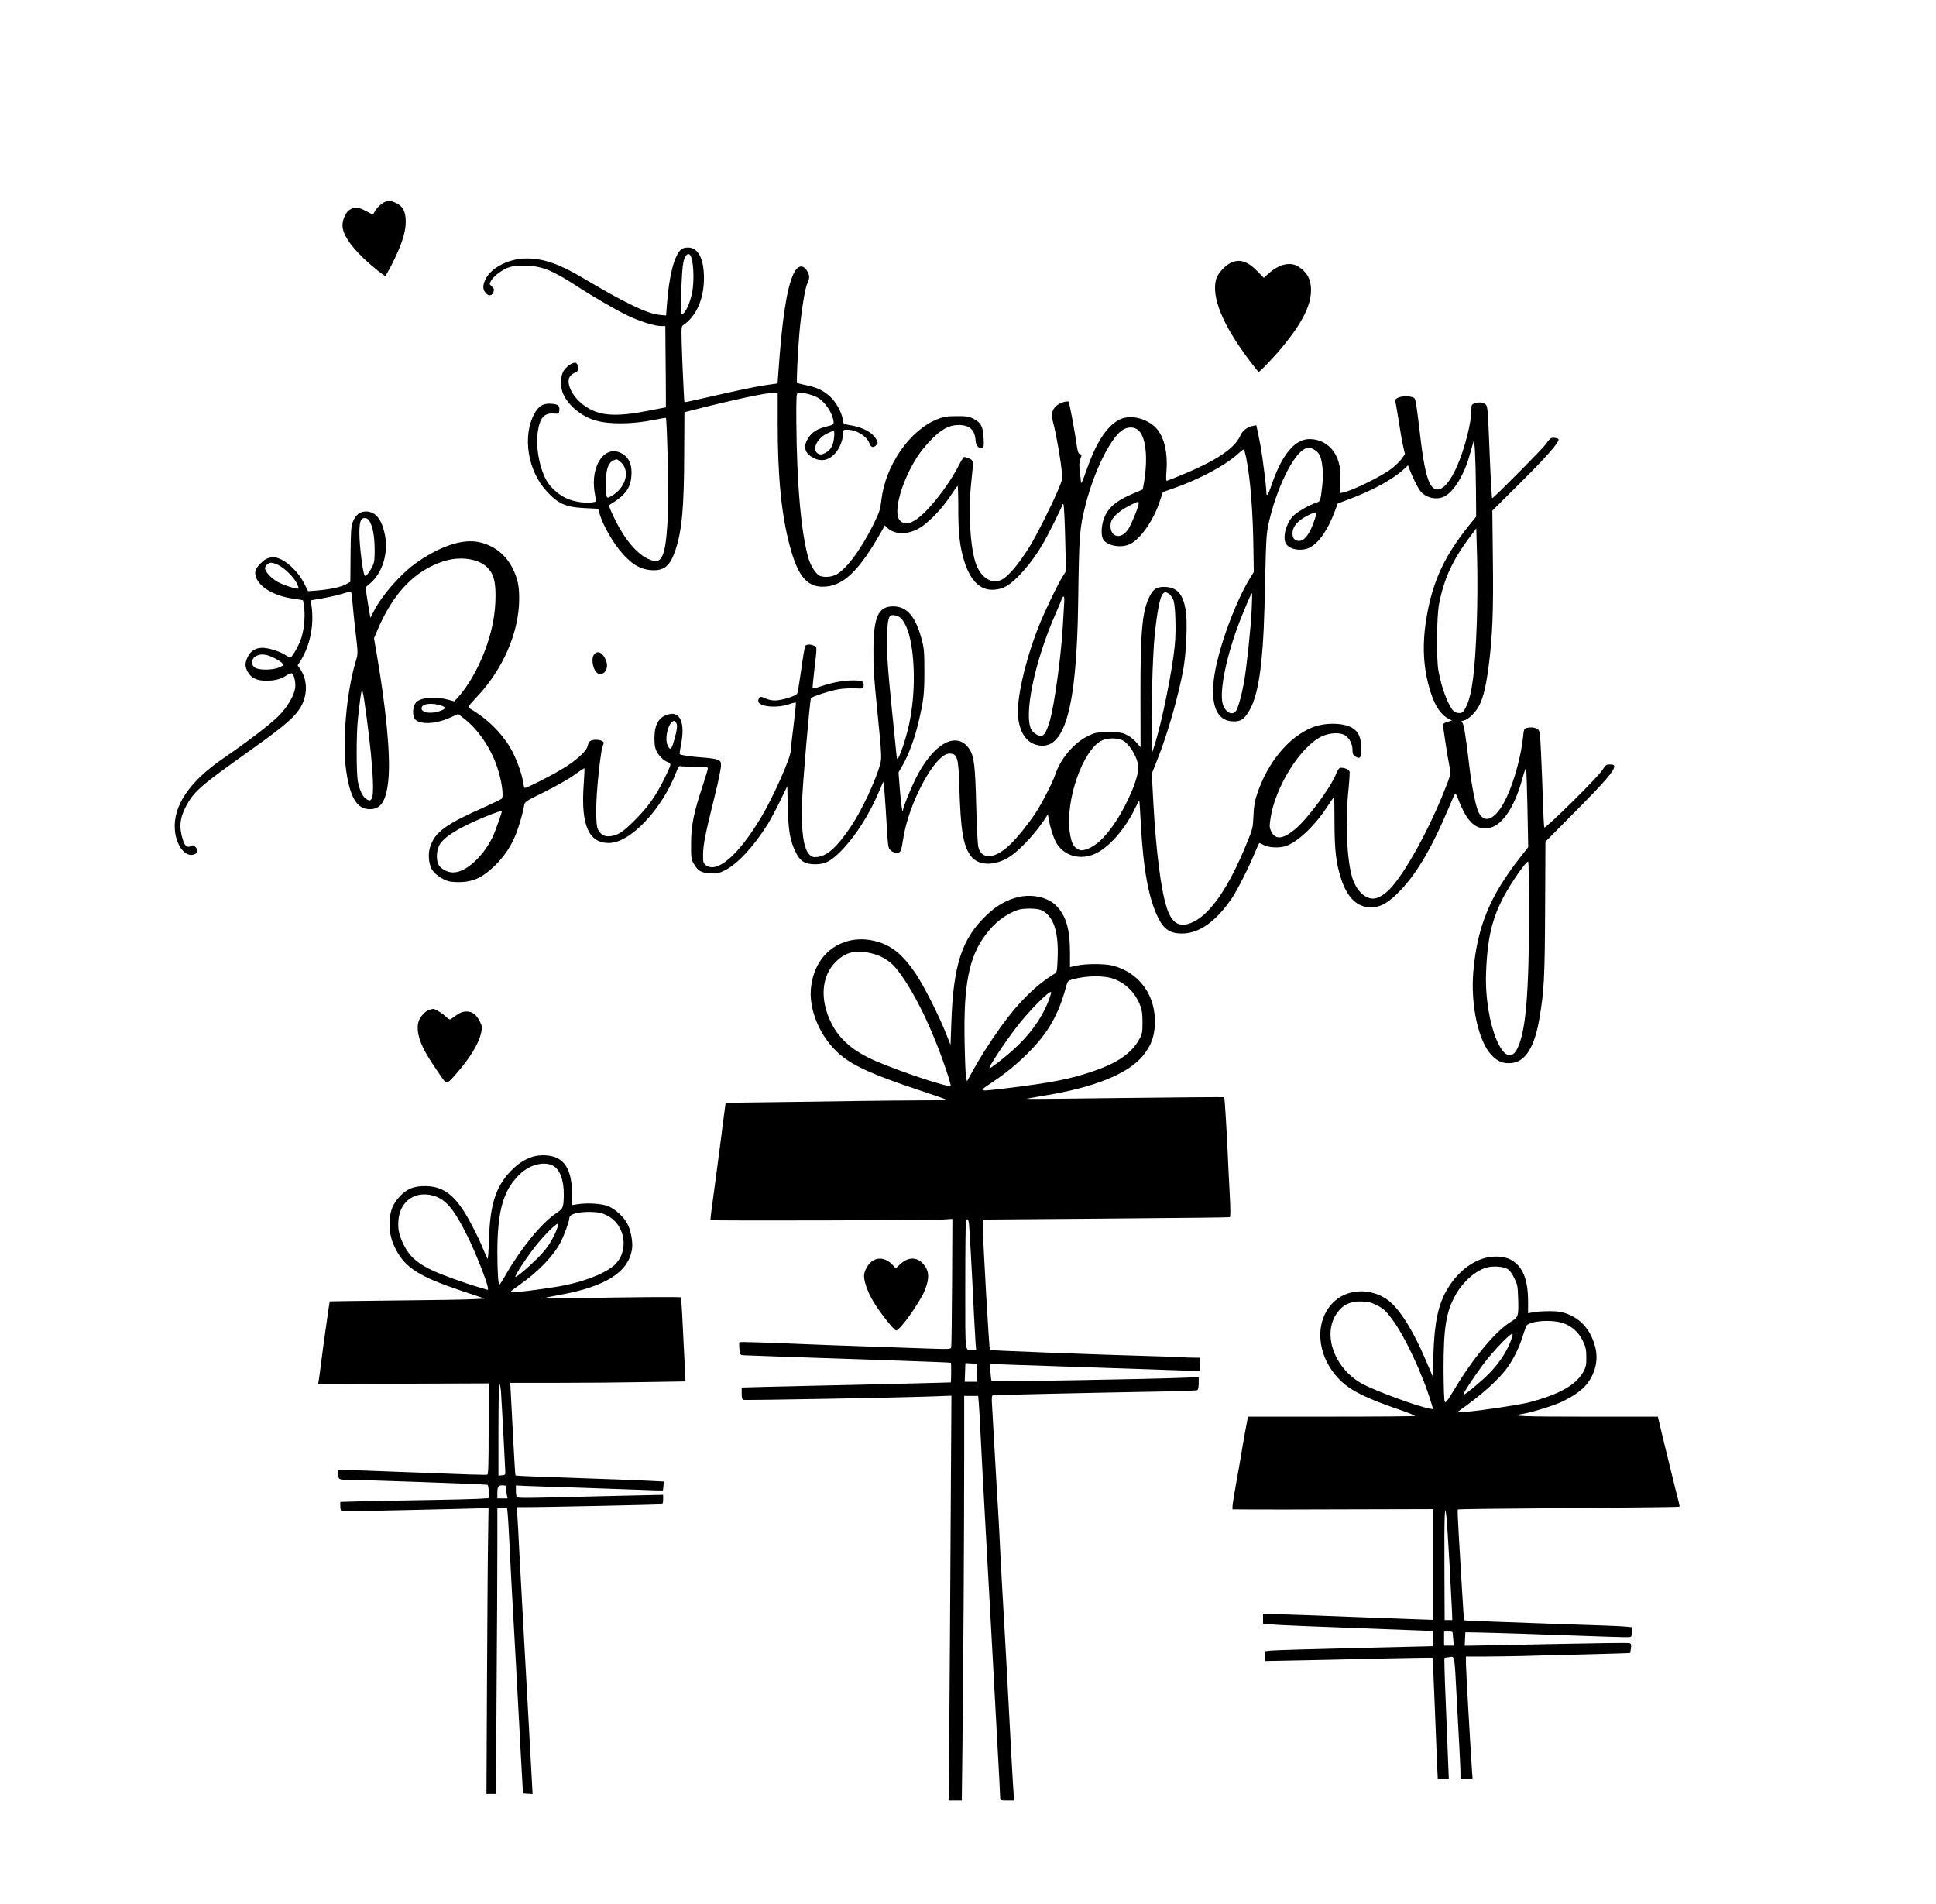<?xml version="1.0" standalone="no"?>
<!DOCTYPE svg PUBLIC "-//W3C//DTD SVG 20010904//EN"
 "http://www.w3.org/TR/2001/REC-SVG-20010904/DTD/svg10.dtd">
<svg version="1.0" xmlns="http://www.w3.org/2000/svg"
 width="1775pt" height="1746pt" viewBox="0 0 1775 1746"
 preserveAspectRatio="xMidYMid meet">

<g transform="translate(0,1746) scale(0.1,-0.1)"
fill="#000000" stroke="none">
<path d="M3530 15609 c-32 -13 -78 -56 -96 -91 l-14 -27 -67 35 c-72 38 -103
39 -151 8 -31 -20 -62 -89 -62 -139 0 -79 66 -181 196 -306 80 -76 192 -165
198 -158 17 21 80 143 113 219 51 118 73 200 73 278 0 97 -28 146 -103 177
-41 17 -52 18 -87 4z"/>
<path d="M6242 15170 c-62 -58 -108 -241 -128 -509 l-7 -94 -62 6 c-112 11
-313 108 -699 337 -218 130 -362 180 -521 180 -164 0 -333 -90 -379 -202 -21
-51 -20 -80 5 -112 27 -34 60 -31 73 6 8 23 6 31 -12 48 -12 12 -22 23 -22 26
0 21 37 68 77 97 81 60 124 72 243 71 153 -1 252 -40 484 -191 144 -94 358
-218 461 -267 108 -52 248 -96 304 -96 l41 0 2 -265 c2 -146 3 -313 3 -372 l0
-108 -170 -33 c-306 -59 -454 -45 -587 56 -104 78 -161 200 -123 259 9 14 30
30 46 36 24 9 29 17 29 43 0 17 -7 37 -15 44 -20 17 -83 -20 -115 -67 -35 -51
-36 -157 -2 -225 51 -104 167 -197 290 -233 128 -38 342 -36 544 6 55 11 101
19 103 17 10 -10 26 -682 21 -828 -16 -407 -46 -508 -141 -481 -125 34 -256
182 -362 409 -41 88 -44 97 -28 107 146 87 195 160 195 294 0 73 -24 128 -70
161 -160 114 -314 -88 -267 -352 l13 -78 -34 -6 c-52 -10 -151 2 -216 27 -71
26 -150 89 -193 153 -70 103 -113 314 -94 456 18 137 58 185 149 178 46 -3 47
-2 50 27 4 47 -10 58 -75 63 -73 5 -116 -21 -155 -94 -109 -202 -60 -517 109
-703 108 -120 177 -151 352 -160 l125 -6 16 -55 c26 -87 104 -228 176 -319
102 -127 186 -181 294 -189 119 -8 174 37 223 185 60 181 79 393 80 891 l2
372 35 9 c412 106 713 170 798 171 l22 0 0 -278 c0 -501 34 -840 112 -1132 73
-270 154 -369 300 -370 185 0 331 138 543 513 l27 49 22 -21 c77 -73 214 -65
328 18 80 59 179 165 245 263 35 54 68 100 72 102 4 3 7 -86 7 -197 -1 -232
13 -360 55 -494 59 -186 151 -272 279 -260 40 3 76 14 108 33 94 55 232 214
329 380 54 91 183 350 183 366 0 8 3 9 10 2 5 -5 12 -143 16 -311 l7 -301 -31
-49 c-45 -71 -176 -344 -226 -475 -120 -309 -197 -652 -182 -809 13 -140 73
-234 168 -259 256 -70 370 318 383 1310 9 630 12 671 69 896 75 296 222 597
329 675 46 34 103 39 143 12 77 -50 102 -244 63 -484 l-12 -67 -111 -48 c-137
-59 -210 -124 -244 -217 -27 -70 -29 -162 -6 -196 40 -57 161 -78 242 -41 96
44 219 219 276 396 l27 82 92 32 c248 86 492 218 609 329 21 19 40 32 43 29 3
-3 12 -36 20 -74 38 -185 63 -495 67 -849 l3 -200 -39 -64 c-132 -217 -282
-628 -321 -877 -43 -275 19 -428 174 -429 68 0 96 18 141 92 56 91 92 238 115
463 19 192 25 323 35 765 7 342 11 402 30 490 70 322 228 646 338 692 30 12
37 12 70 -4 54 -27 73 -60 85 -153 8 -61 8 -110 -1 -191 -15 -128 -17 -136
-45 -145 -73 -23 -193 -92 -227 -132 -62 -70 -91 -189 -61 -246 31 -56 144
-75 219 -37 82 42 164 158 227 325 l30 79 85 32 c237 88 419 188 527 288 l32
30 11 -29 c26 -70 76 -172 99 -203 46 -62 142 -88 214 -58 90 38 190 198 242
387 15 52 30 106 34 120 11 35 20 -152 23 -446 l2 -241 -68 -84 c-211 -263
-317 -482 -376 -779 -50 -255 -48 -468 6 -677 45 -173 104 -273 187 -315 l29
-14 -41 -13 c-28 -8 -41 -17 -41 -30 0 -22 46 -319 61 -389 12 -62 11 -68 -73
-272 -136 -330 -330 -678 -459 -824 -57 -65 -123 -106 -169 -106 -81 0 -160
81 -194 199 -49 166 -63 519 -32 809 8 79 12 150 9 158 -7 18 -44 34 -77 34
-18 0 -27 -11 -45 -54 -55 -134 -266 -419 -379 -511 -110 -91 -179 -97 -216
-21 -18 36 -18 47 -8 121 42 285 271 655 467 751 77 37 177 41 222 8 38 -28
63 -80 63 -131 0 -34 5 -46 25 -59 44 -29 55 -14 55 74 0 101 -26 156 -88 191
-86 46 -253 46 -365 -1 -214 -89 -403 -318 -499 -601 -25 -74 -32 -114 -36
-207 -5 -112 -6 -118 -64 -259 -160 -391 -324 -634 -485 -713 -124 -61 -199
-21 -247 132 -53 165 -97 515 -122 961 l-14 265 54 137 c92 230 193 584 237
832 26 151 37 433 20 531 -26 146 -77 206 -185 212 -80 4 -112 -16 -149 -92
-65 -132 -82 -324 -81 -905 l1 -473 -35 41 c-19 23 -57 54 -86 69 -47 25 -60
27 -172 27 -118 0 -121 -1 -195 -37 -125 -62 -249 -209 -295 -353 -23 -69
-126 -270 -181 -352 -69 -103 -164 -221 -230 -285 -138 -134 -261 -146 -293
-27 -7 23 -15 193 -20 383 -9 365 -19 452 -63 518 -115 171 -329 53 -491 -269
-45 -91 -116 -265 -117 -290 -2 -54 -18 50 -29 188 l-12 156 41 72 c54 97 106
237 141 384 49 209 55 261 55 472 0 178 -3 210 -24 290 -56 212 -135 304 -261
305 -137 0 -180 -94 -182 -390 -1 -192 2 -231 37 -585 37 -369 40 -418 25
-472 -40 -147 -168 -422 -264 -565 -127 -191 -219 -275 -311 -286 -38 -4 -50
-1 -70 18 -57 53 -80 206 -72 475 4 160 70 925 82 962 5 14 166 67 254 83 36
6 101 10 145 8 80 -3 81 -2 84 22 4 43 -9 50 -94 51 -88 1 -195 -19 -303 -56
-58 -20 -71 -21 -71 -9 0 8 6 72 14 142 28 242 28 228 0 241 -33 15 -69 14
-81 -1 -5 -7 -22 -105 -37 -218 -16 -113 -32 -212 -37 -220 -11 -22 -144 -63
-204 -63 -28 0 -65 8 -82 17 -18 9 -39 16 -47 16 -17 0 -31 -34 -20 -51 26
-42 172 -52 273 -18 34 12 64 19 67 16 3 -3 -6 -96 -20 -206 -14 -111 -26
-216 -26 -233 0 -66 -163 -432 -275 -618 -210 -348 -404 -514 -506 -431 -22
18 -24 26 -23 103 2 89 21 184 110 542 30 120 54 239 54 263 0 40 -3 45 -32
57 -18 7 -80 17 -137 20 -101 7 -200 21 -209 31 -3 2 3 45 13 95 37 191 -9
299 -115 270 -90 -24 -129 -90 -130 -218 0 -62 5 -92 19 -120 23 -45 66 -87
104 -101 35 -13 34 -16 -38 -163 -75 -151 -144 -247 -265 -369 -109 -109 -154
-139 -227 -147 -51 -5 -84 13 -110 61 -25 45 -22 262 6 522 21 184 27 220 45
266 15 36 -104 51 -132 16 -5 -6 -12 -25 -16 -42 -10 -40 -88 -114 -194 -183
-96 -63 -370 -204 -382 -197 -4 2 -10 24 -13 48 -12 85 -67 233 -119 321 -85
143 -216 270 -374 362 -17 10 -11 19 69 105 241 255 387 595 387 900 0 114
-13 179 -55 267 -63 134 -176 223 -319 252 -146 30 -349 -38 -561 -185 -147
-102 -321 -299 -398 -450 l-31 -60 -8 45 c-5 25 -15 87 -23 139 l-14 95 40 34
c120 103 174 288 135 463 -30 133 -86 199 -172 199 -55 0 -96 -33 -120 -98
-15 -40 -18 -84 -20 -297 l-2 -250 -40 -23 c-45 -25 -146 -47 -267 -57 l-80
-6 -38 74 c-63 124 -196 237 -280 237 -49 0 -85 -19 -130 -69 -26 -29 -37 -50
-37 -72 0 -110 149 -211 351 -239 46 -6 85 -13 86 -14 2 -1 6 -29 11 -62 13
-94 -3 -235 -36 -313 -32 -76 -78 -151 -92 -151 -5 0 -26 11 -46 25 -47 32
-153 65 -208 65 -61 0 -106 -27 -133 -80 -29 -57 -29 -92 -1 -142 31 -55 81
-79 166 -80 81 0 137 14 187 48 21 14 44 23 51 20 19 -7 37 -85 30 -134 -10
-73 -73 -179 -154 -259 -76 -76 -290 -240 -507 -388 -310 -213 -460 -436 -442
-656 13 -154 106 -262 188 -219 25 14 24 42 -2 66 -17 15 -23 16 -40 6 -30
-19 -55 1 -72 55 -38 118 -29 203 30 313 73 135 127 182 588 510 338 241 428
321 477 426 51 108 41 235 -24 326 l-19 27 27 43 c87 138 125 328 100 503 l-7
50 108 19 c59 10 142 29 183 42 41 13 76 21 78 19 3 -2 9 -48 14 -102 4 -54
15 -156 23 -228 29 -246 29 -235 5 -314 -85 -287 -124 -745 -85 -1006 36 -242
100 -345 215 -345 106 0 154 79 172 285 18 215 -22 637 -108 1137 l-25 146 27
64 c146 349 347 558 615 643 145 45 305 24 389 -51 61 -56 83 -124 83 -264 0
-172 -33 -341 -105 -525 -59 -153 -151 -311 -234 -403 l-39 -43 -60 16 c-115
31 -250 19 -290 -25 -24 -27 -35 -85 -23 -126 7 -27 18 -39 43 -50 68 -28 187
-13 297 38 l68 31 58 -45 c125 -97 240 -265 299 -439 42 -121 64 -273 42 -293
-8 -7 -68 -36 -134 -66 -378 -167 -475 -237 -521 -373 -21 -61 -15 -149 12
-203 23 -45 96 -98 157 -115 23 -6 78 -9 122 -7 111 6 192 45 297 146 88 84
156 185 199 296 29 75 63 192 74 258 6 37 7 38 188 127 104 52 221 118 272
155 49 36 91 63 93 61 2 -2 -1 -70 -7 -152 -26 -368 45 -532 230 -533 198 -1
492 312 624 663 13 33 22 46 32 42 8 -3 68 -5 134 -5 97 0 119 -3 119 -15 0
-7 -22 -82 -49 -164 -82 -247 -105 -362 -105 -526 -1 -132 1 -143 24 -184 38
-66 68 -85 151 -89 63 -4 77 -1 134 27 115 57 267 220 395 426 24 39 74 132
111 208 l67 139 4 -194 c6 -214 20 -301 70 -406 41 -88 86 -117 182 -117 95 0
153 32 257 143 125 135 239 315 329 526 l38 89 6 -39 c3 -21 10 -115 16 -209
23 -378 20 -356 46 -382 14 -14 35 -23 54 -23 37 0 43 13 60 125 50 334 294
785 424 785 73 -1 83 -34 91 -295 12 -408 35 -547 104 -642 69 -96 229 -97
368 -2 99 68 248 233 329 365 10 17 13 14 18 -21 14 -87 49 -192 78 -236 74
-110 215 -147 345 -89 131 58 282 231 377 433 15 33 29 57 31 55 2 -1 8 -96
14 -209 23 -427 73 -692 161 -869 52 -102 111 -140 215 -140 159 0 311 108
460 325 48 71 158 288 215 428 17 42 34 77 36 77 3 0 22 -9 44 -20 44 -22 131
-27 192 -10 102 29 262 176 373 343 39 59 72 107 75 107 3 0 5 -105 5 -232 1
-258 14 -372 61 -517 56 -173 148 -261 273 -261 80 0 148 35 238 123 168 162
313 404 479 798 26 63 51 118 54 122 4 4 15 -14 25 -40 85 -226 169 -303 299
-272 112 27 220 189 288 431 18 65 36 118 39 118 3 0 9 -164 13 -364 l7 -364
-77 -98 c-275 -352 -390 -631 -426 -1041 -27 -306 47 -645 167 -768 58 -60
105 -79 180 -73 130 11 214 144 259 411 43 253 49 371 52 1006 l3 613 279 282
c264 266 352 368 352 408 0 14 -8 18 -38 18 -36 0 -41 -4 -72 -52 -42 -67
-523 -541 -531 -525 -4 7 -9 113 -13 237 -4 124 -11 320 -17 435 -9 194 -11
211 -30 228 -21 17 -65 22 -106 11 -18 -5 -23 -15 -28 -72 -18 -179 -79 -405
-150 -559 -100 -216 -216 -266 -269 -116 -23 66 -55 231 -72 375 -35 297 -53
413 -69 424 -13 10 -10 12 15 17 43 9 112 77 144 142 38 78 61 178 85 362 35
273 44 505 38 979 l-5 442 265 263 c227 226 343 358 343 389 0 11 -42 20 -65
14 -11 -3 -33 -27 -49 -52 -25 -39 -473 -491 -495 -500 -4 -1 -15 188 -24 420
-16 407 -18 424 -38 441 -24 19 -64 22 -103 7 -23 -8 -26 -15 -26 -57 0 -118
-59 -350 -129 -512 -83 -192 -173 -265 -234 -191 -43 50 -75 193 -107 470 -28
240 -40 323 -51 337 -18 21 -102 26 -144 9 -32 -14 -36 -19 -31 -41 3 -13 17
-95 31 -182 13 -87 31 -189 40 -227 l16 -70 -28 -40 c-16 -22 -55 -62 -87 -87
-86 -70 -362 -207 -453 -225 l-28 -6 3 112 c3 91 -1 125 -17 179 -38 125 -138
203 -262 205 -136 2 -255 -140 -349 -416 -35 -102 -50 -122 -50 -64 0 40 -36
325 -51 406 -5 30 -17 88 -25 128 l-16 73 -31 -6 c-54 -12 -96 -44 -115 -89
-59 -132 -261 -257 -671 -414 -11 -4 -12 14 -6 99 12 181 -29 327 -112 400
-93 81 -230 107 -321 61 -114 -60 -211 -207 -296 -450 -20 -57 -40 -111 -46
-120 -8 -15 -9 -15 -10 3 0 11 -5 52 -10 92 -7 57 -6 81 5 114 14 38 14 41 -4
46 -14 4 -21 21 -30 86 -16 116 -67 386 -73 393 -12 11 -80 -9 -108 -33 -48
-40 -55 -81 -31 -172 24 -87 66 -330 76 -436 7 -68 5 -75 -35 -170 -60 -143
-198 -416 -259 -515 -106 -171 -206 -287 -267 -310 -80 -31 -161 13 -212 115
-63 126 -89 488 -57 785 21 199 22 198 -20 216 -19 7 -39 14 -45 14 -5 0 -23
-27 -40 -60 -112 -222 -322 -481 -433 -533 -51 -25 -95 -19 -121 16 -59 79 25
366 170 588 27 41 83 109 125 151 91 93 163 131 249 131 99 0 148 -45 154
-140 3 -50 31 -81 62 -69 14 5 16 19 12 90 -5 105 -25 142 -93 176 -44 22 -63
25 -155 24 -90 0 -115 -4 -174 -27 -256 -101 -480 -425 -516 -747 -10 -85 -17
-107 -72 -218 -118 -239 -261 -428 -353 -466 -43 -18 -102 -21 -139 -6 -32 12
-82 88 -102 155 -68 227 -109 684 -113 1258 -1 233 0 258 15 264 26 10 134
-16 181 -43 68 -39 136 -142 145 -218 3 -29 1 -30 -64 -47 -87 -21 -134 -52
-169 -108 -49 -77 -32 -139 52 -181 72 -37 142 -20 201 49 38 44 68 123 68
177 0 32 2 34 35 34 87 0 182 -58 207 -127 14 -37 36 -42 62 -14 16 17 16 22
2 49 -35 68 -128 117 -257 136 -45 7 -47 8 -52 48 -9 66 -62 162 -117 212 -64
57 -117 82 -216 103 -43 9 -82 19 -86 22 -7 7 6 286 22 466 18 200 50 397 70
441 25 51 25 78 0 119 -39 64 -88 53 -126 -28 -62 -137 -103 -408 -139 -918
l-6 -85 -92 -13 c-92 -12 -259 -47 -586 -122 -95 -22 -175 -39 -176 -37 -2 2
-10 158 -18 348 -12 308 -12 346 2 355 123 81 195 240 195 435 0 177 -53 280
-146 280 -31 0 -51 -6 -66 -20z m98 -77 c21 -71 24 -222 6 -313 -17 -94 -62
-193 -89 -198 -20 -4 -20 2 -8 283 6 134 13 191 26 223 22 55 50 57 65 5z
m1307 -1643 c-6 -74 -31 -117 -80 -143 -31 -16 -43 -17 -62 -9 -65 30 -22 136
74 185 30 15 59 27 64 27 6 0 8 -25 4 -60z m-1963 -221 c91 -72 65 -218 -54
-302 -38 -26 -57 -34 -64 -27 -7 7 -11 57 -11 123 0 127 18 187 64 212 34 18
34 18 65 -6z m4756 -386 c-1 -29 -64 -184 -93 -231 -36 -56 -83 -80 -123 -61
-34 17 -49 62 -40 114 10 49 72 107 166 156 87 44 90 45 90 22z m1614 -145
c-41 -127 -92 -198 -143 -198 -39 0 -61 24 -61 66 0 47 22 86 69 123 46 37
145 83 149 70 2 -5 -4 -33 -14 -61z m-8670 -10 c33 -52 50 -141 51 -263 0
-107 -3 -125 -24 -165 -28 -53 -50 -80 -65 -80 -16 0 -51 270 -51 390 0 107
12 140 50 140 14 0 30 -9 39 -22z m10156 -933 c-15 -445 -44 -669 -98 -775
-22 -44 -33 -56 -55 -58 -16 -2 -38 3 -51 11 -49 33 -118 208 -148 377 -20
113 -16 489 5 607 43 228 124 407 279 613 l63 85 8 -285 c4 -166 3 -406 -3
-575z m-10988 524 c59 -30 140 -110 167 -164 13 -26 21 -48 18 -51 -10 -11
-135 29 -193 61 -58 33 -114 94 -114 125 0 22 31 50 57 50 13 0 42 -9 65 -21z
m8171 -269 c15 -12 31 -38 37 -58 18 -60 24 -287 10 -418 -23 -231 -120 -707
-184 -904 l-24 -75 -2 70 c-7 297 7 816 26 1005 20 202 46 340 70 378 18 27
34 28 67 2z m753 -137 c-7 -162 -47 -539 -71 -672 -20 -112 -52 -226 -71 -257
-39 -59 -117 -5 -129 89 -19 150 62 493 188 797 61 149 80 190 85 190 3 0 2
-66 -2 -147z m-1720 45 c-3 -40 -8 -125 -11 -188 -14 -266 -76 -728 -119 -876
-27 -92 -47 -131 -72 -141 -25 -9 -82 24 -99 58 -70 135 32 627 221 1056 31
71 58 136 61 146 3 9 10 17 15 17 6 0 8 -29 4 -72z m-1522 -109 c53 -24 98
-123 121 -262 38 -226 29 -507 -22 -737 -31 -140 -94 -322 -108 -308 -2 1 -8
55 -14 118 -7 63 -23 223 -36 355 -38 372 -48 540 -42 670 6 141 16 175 51
175 14 0 36 -5 50 -11z m-5729 -378 c33 -15 69 -38 79 -49 19 -22 19 -22 -25
-42 -50 -22 -156 -27 -207 -9 -53 18 -55 86 -4 113 41 23 91 19 157 -13z m834
-388 c72 -495 100 -866 68 -908 -15 -19 -18 -19 -44 -5 -36 19 -69 88 -83 170
-13 83 -13 417 0 551 16 163 32 279 39 279 4 0 13 -39 20 -87z m709 -54 c41
-14 40 -26 -1 -44 -85 -35 -182 -24 -182 20 0 43 94 55 183 24z m2153 -160
c12 -24 7 -60 -23 -167 -22 -75 -34 -84 -55 -41 -35 67 7 226 59 229 4 0 12
-9 19 -21z m4082 -153 c65 -27 140 -144 153 -240 12 -86 -93 -341 -214 -521
-96 -142 -179 -218 -269 -245 -33 -10 -45 -10 -71 4 -41 21 -59 57 -73 148
-46 293 120 769 296 849 47 22 133 24 178 5z m-5683 -660 c0 -12 -53 -161 -74
-210 -84 -190 -251 -346 -371 -346 -49 0 -102 26 -129 63 -27 36 -27 126 -1
181 36 75 166 159 405 259 120 50 170 66 170 53z m9419 -913 c-1 -752 -29
-1087 -103 -1249 -115 -251 -310 214 -291 693 15 376 73 567 252 842 62 96
121 171 134 171 4 0 8 -206 8 -457z"/>
<path d="M11282 15049 c-53 -26 -119 -100 -132 -148 -45 -164 59 -420 303
-743 44 -60 84 -108 87 -108 12 0 156 152 227 240 176 216 253 372 253 510 0
97 -34 161 -114 214 -73 49 -179 25 -275 -62 l-44 -40 -57 59 c-93 95 -166
118 -248 78z"/>
<path d="M5444 11455 c-29 -44 -2 -155 42 -172 50 -19 93 40 75 105 -25 84
-83 118 -117 67z"/>
<path d="M9340 9235 c-104 -23 -199 -76 -288 -160 -233 -219 -312 -458 -330
-999 l-7 -198 -39 98 c-64 164 -199 432 -274 546 -129 194 -238 279 -402 314
-181 38 -361 -26 -465 -166 -52 -72 -82 -146 -97 -246 -33 -212 82 -485 272
-641 122 -101 302 -181 713 -318 136 -45 251 -85 254 -89 3 -3 -99 -6 -228 -6
-129 0 -371 -3 -539 -5 -168 -3 -519 -8 -781 -11 l-476 -6 -17 -127 c-9 -69
-19 -144 -21 -166 -3 -22 -21 -159 -40 -305 -61 -452 -64 -474 -60 -478 6 -7
2015 -2 2119 5 l98 6 -3 -579 c-2 -318 -5 -587 -8 -598 -4 -17 -14 -18 -200
-12 -413 14 -761 26 -896 31 -673 27 -841 33 -846 27 -3 -4 -3 -32 0 -62 6
-52 7 -55 36 -57 31 -2 541 -20 1410 -49 270 -9 492 -18 494 -20 3 -3 2 -176
-2 -180 -1 -1 -319 -9 -707 -18 -388 -9 -819 -19 -957 -22 l-253 -7 0 -54 c0
-37 4 -55 14 -59 15 -6 1479 21 1750 32 l159 6 -7 -1133 c-3 -624 -9 -1459
-12 -1857 l-7 -722 61 0 60 0 6 502 c8 652 16 1976 16 2666 l0 542 64 0 64 0
6 -67 c3 -38 11 -165 16 -283 6 -118 15 -294 20 -390 44 -791 62 -1126 80
-1450 11 -206 27 -496 35 -645 40 -727 45 -832 45 -852 0 -22 4 -23 65 -23
l64 0 -5 48 c-5 51 -34 581 -59 1067 -9 165 -24 449 -35 630 -11 182 -24 429
-30 550 -5 121 -15 292 -20 380 -6 88 -19 320 -30 515 -11 195 -22 392 -25
438 -4 61 -2 84 7 87 14 4 813 22 1478 34 212 3 391 10 398 14 7 5 12 30 12
64 l0 55 -157 -6 c-288 -12 -1735 -37 -1741 -31 -4 4 -8 40 -11 82 l-3 76 193
-7 c107 -4 457 -15 779 -26 322 -11 667 -23 768 -26 l182 -7 0 62 0 61 -67 1
c-38 0 -79 2 -93 4 -14 1 -144 6 -290 10 -478 13 -1469 51 -1474 56 -8 7 -66
1028 -66 1155 l0 41 1023 8 c965 8 1218 11 1242 14 7 1 7 72 -1 219 -6 119
-15 285 -18 367 -9 210 -28 509 -32 514 -2 2 -410 -1 -906 -7 -496 -7 -903
-10 -905 -8 -2 1 72 15 164 30 460 75 772 202 905 369 71 89 100 167 106 280
13 264 -139 478 -385 542 -71 19 -246 19 -330 1 l-63 -14 0 137 c0 211 -37
335 -125 425 -75 77 -215 110 -345 81z m203 -119 c112 -47 164 -192 154 -436
-4 -114 -7 -136 -22 -145 -171 -101 -342 -269 -506 -500 -91 -127 -197 -295
-254 -400 l-49 -90 -9 35 c-4 19 -10 163 -13 320 -11 530 39 786 194 991 86
112 175 182 292 225 47 17 173 17 213 0z m-1523 -406 c76 -22 149 -71 198
-132 151 -188 319 -527 447 -901 32 -92 55 -171 51 -174 -17 -17 -436 121
-676 223 -214 91 -341 199 -418 353 -107 213 -92 429 40 561 96 96 198 116
358 70z m2197 -228 c110 -42 194 -129 239 -247 14 -37 19 -76 19 -150 0 -86
-3 -106 -24 -145 -74 -138 -204 -229 -450 -310 -198 -66 -364 -98 -742 -145
-301 -36 -293 -38 -173 43 144 97 236 173 345 282 179 180 273 344 343 601 15
54 18 57 58 68 134 37 295 38 385 3z m-607 -208 c-65 -162 -177 -314 -331
-450 -86 -76 -202 -165 -207 -159 -10 9 126 216 239 365 112 149 318 358 327
332 1 -5 -11 -45 -28 -88z m-726 -2036 c5 -42 25 -397 46 -838 6 -118 13 -239
15 -267 l5 -53 -34 0 c-72 0 -66 -51 -66 599 0 323 3 591 7 594 14 15 22 5 27
-35z m74 -1365 l3 -83 -58 0 -58 0 3 85 3 86 52 -3 52 -3 3 -82z"/>
<path d="M3945 8203 c-34 -9 -66 -36 -92 -77 -37 -58 -30 -152 20 -260 32 -68
61 -116 173 -280 46 -67 51 -67 111 -1 145 161 233 301 255 408 10 48 9 57
-13 101 -32 64 -68 91 -123 91 -40 0 -63 -11 -142 -70 -10 -7 -24 0 -51 27
-31 30 -103 72 -115 67 -2 -1 -12 -4 -23 -6z"/>
<path d="M4880 6852 c-74 -25 -135 -65 -198 -131 -137 -142 -190 -309 -199
-629 -3 -101 -9 -180 -13 -175 -3 4 -19 40 -35 78 -47 118 -144 306 -198 383
-102 148 -197 205 -342 206 -102 0 -166 -26 -230 -95 -61 -65 -86 -124 -92
-218 -7 -95 9 -172 52 -259 90 -178 214 -257 620 -393 l200 -67 -105 -5 c-58
-4 -377 -9 -710 -12 -332 -4 -606 -7 -607 -8 -2 -3 -60 -410 -78 -557 -9 -69
-18 -142 -22 -163 l-6 -38 782 3 781 3 0 -416 c0 -325 -3 -418 -12 -421 -14
-4 -155 0 -823 26 -220 9 -433 16 -472 16 l-73 0 0 -29 c0 -58 5 -61 99 -61
114 1 1252 -40 1269 -45 8 -3 12 -25 12 -63 l0 -60 -102 -6 c-57 -3 -263 -8
-458 -11 -195 -3 -455 -8 -577 -11 l-223 -6 0 -39 c0 -21 4 -40 10 -44 8 -5
338 1 1107 20 l242 6 -4 -273 c-3 -150 -7 -740 -10 -1310 l-5 -1038 44 0 43 0
6 962 c4 529 7 1118 7 1310 l0 348 44 0 45 0 5 -42 c3 -24 10 -144 16 -268 11
-224 23 -456 60 -1110 10 -190 24 -448 31 -575 6 -126 17 -318 23 -425 l11
-195 44 -3 44 -3 -6 113 c-3 62 -15 284 -27 493 -11 209 -34 616 -50 905 -16
289 -34 620 -40 735 -5 116 -13 249 -16 298 l-7 87 69 0 c155 -1 1231 22 1252
26 18 4 22 11 22 46 l0 41 -322 -7 c-178 -4 -478 -11 -668 -16 -269 -7 -346
-7 -352 3 -4 6 -8 33 -8 59 l0 47 103 -5 c56 -2 251 -9 432 -14 182 -6 438
-15 569 -20 132 -6 241 -8 243 -7 2 2 4 21 6 43 l2 39 -120 6 c-108 6 -385 16
-1022 38 -117 4 -214 9 -217 12 -2 2 -11 146 -20 319 -9 173 -19 363 -22 423
l-6 107 438 0 c242 0 603 3 804 7 l365 6 -7 146 c-21 444 -31 617 -35 624 -4
7 -472 3 -1022 -8 -135 -3 -242 -3 -239 0 2 3 67 16 143 30 428 76 639 210
670 425 8 56 -9 158 -38 219 -31 67 -114 145 -184 172 -62 24 -194 31 -283 16
l-45 -7 -1 112 c-1 170 -45 273 -135 319 -58 29 -159 34 -229 11z m190 -81
c64 -34 101 -134 99 -271 -2 -114 -6 -123 -76 -169 -126 -85 -314 -314 -449
-548 -32 -57 -62 -103 -65 -103 -11 0 -19 122 -19 304 1 379 56 568 209 712
91 86 221 118 301 75z m-1093 -276 c112 -33 187 -124 309 -370 72 -147 166
-382 184 -458 7 -32 6 -37 -6 -33 -8 3 -40 13 -72 22 -114 32 -339 114 -422
152 -145 68 -215 130 -269 239 -42 85 -55 143 -48 225 15 176 156 273 324 223z
m1590 -181 c174 -89 204 -341 56 -463 -97 -80 -304 -156 -518 -190 -176 -28
-358 -51 -402 -51 -35 0 -33 2 68 74 169 119 309 267 371 390 34 68 78 190 78
217 0 37 80 59 202 56 73 -3 95 -8 145 -33z m-481 -171 c-46 -96 -86 -150
-178 -240 -80 -79 -176 -158 -183 -151 -7 7 79 142 157 246 92 123 232 263
236 238 2 -9 -13 -51 -32 -93z m-492 -1455 c5 -67 29 -511 38 -708 2 -44 2
-45 -30 -48 l-32 -3 0 420 c0 246 4 421 9 421 5 0 12 -37 15 -82z m46 -870 c0
-13 3 -40 6 -60 l7 -38 -47 0 -46 0 0 44 c0 65 7 76 46 76 29 0 34 -4 34 -22z"/>
<path d="M13588 5917 c-125 -44 -237 -141 -318 -277 -83 -138 -119 -306 -128
-597 l-7 -203 -64 150 c-103 242 -211 423 -309 517 -145 140 -386 150 -526 22
-191 -174 -171 -498 45 -719 96 -98 239 -170 546 -275 84 -29 150 -55 146 -59
-3 -3 -349 -6 -769 -6 l-762 0 -26 -137 c-14 -76 -32 -181 -40 -233 -9 -52
-29 -169 -46 -260 -16 -91 -30 -177 -30 -192 l0 -28 143 -1 c78 -1 492 -1 920
1 l777 2 0 -507 0 -508 -202 7 c-112 4 -367 13 -568 21 -201 8 -461 18 -577
21 l-213 7 0 -45 0 -45 58 -7 c31 -3 172 -11 312 -16 432 -17 807 -31 1000
-38 l185 -7 0 -70 0 -70 -715 -17 c-393 -9 -739 -20 -767 -23 l-53 -6 0 -45 0
-45 253 5 c138 2 483 10 765 17 282 6 514 10 516 8 2 -2 11 -197 20 -434 9
-236 19 -485 22 -552 l6 -123 50 0 51 0 -7 178 c-4 97 -14 345 -22 550 -9 206
-13 376 -11 378 3 3 23 7 46 9 50 5 45 32 66 -365 9 -168 20 -377 25 -465 5
-88 9 -188 10 -222 l0 -63 55 0 56 0 -6 87 c-18 270 -55 925 -55 975 l0 58
173 0 c94 0 251 3 347 5 96 3 357 10 579 15 223 6 406 11 407 13 0 1 4 21 7
44 4 36 2 42 -16 47 -11 3 -329 -1 -706 -9 -377 -8 -712 -15 -744 -15 l-58 0
3 61 3 62 115 -2 c63 -1 239 -6 390 -11 854 -30 961 -34 998 -31 19 1 22 6 22
45 l0 45 -42 5 c-24 3 -122 8 -218 11 -96 3 -296 10 -445 15 -148 6 -395 14
-549 20 -153 5 -280 11 -282 13 -2 2 -11 122 -19 268 -9 145 -22 372 -30 504
-8 131 -12 241 -10 243 4 5 180 7 1399 17 346 3 631 7 633 9 3 2 0 21 -6 43
-10 34 -174 704 -186 761 l-5 22 -645 0 c-597 0 -727 5 -597 25 78 12 278 73
356 109 98 45 187 106 230 159 82 100 112 227 82 344 -44 173 -153 286 -315
323 -52 12 -212 9 -273 -6 l-28 -6 0 108 c0 207 -52 329 -164 386 -63 33 -173
35 -258 5z m230 -91 c21 -11 41 -36 64 -83 31 -63 33 -76 37 -186 5 -167 2
-175 -67 -217 -140 -86 -346 -332 -518 -620 -65 -109 -80 -127 -88 -113 -6 11
-10 129 -11 298 0 381 23 525 110 681 68 121 182 222 284 251 56 16 147 11
189 -11z m-1190 -337 c57 -29 75 -46 133 -122 118 -156 284 -512 363 -776 l16
-53 -38 7 c-108 20 -473 154 -601 220 -264 137 -384 460 -242 656 54 77 127
110 229 105 59 -2 86 -9 140 -37z m1695 -159 c87 -27 154 -87 192 -172 24 -52
29 -77 29 -143 1 -68 -3 -88 -26 -131 -64 -122 -224 -212 -503 -284 -90 -23
-446 -76 -575 -86 l-85 -6 33 23 c194 138 336 264 418 370 60 78 116 187 149
289 16 47 32 95 36 107 17 48 218 68 332 33z m-481 -189 c-40 -94 -107 -192
-189 -275 -67 -69 -220 -196 -235 -196 -13 0 89 157 181 280 99 132 264 302
269 277 2 -9 -10 -47 -26 -86z m-552 -2026 c11 -203 21 -401 23 -440 l2 -70
-35 0 -35 0 -2 475 c-2 482 3 613 18 475 5 -38 17 -236 29 -440z m30 -642 c1
-16 3 -45 6 -65 l6 -38 -46 0 -46 0 0 65 0 65 40 0 c37 0 40 -2 40 -27z"/>
<path d="M8004 5901 c-38 -23 -73 -78 -81 -125 -8 -51 28 -158 86 -254 58 -97
189 -262 207 -262 35 0 221 262 265 373 44 112 38 181 -23 244 -57 59 -134 56
-203 -8 l-42 -39 -29 31 c-54 59 -124 74 -180 40z"/>
</g>
</svg>
